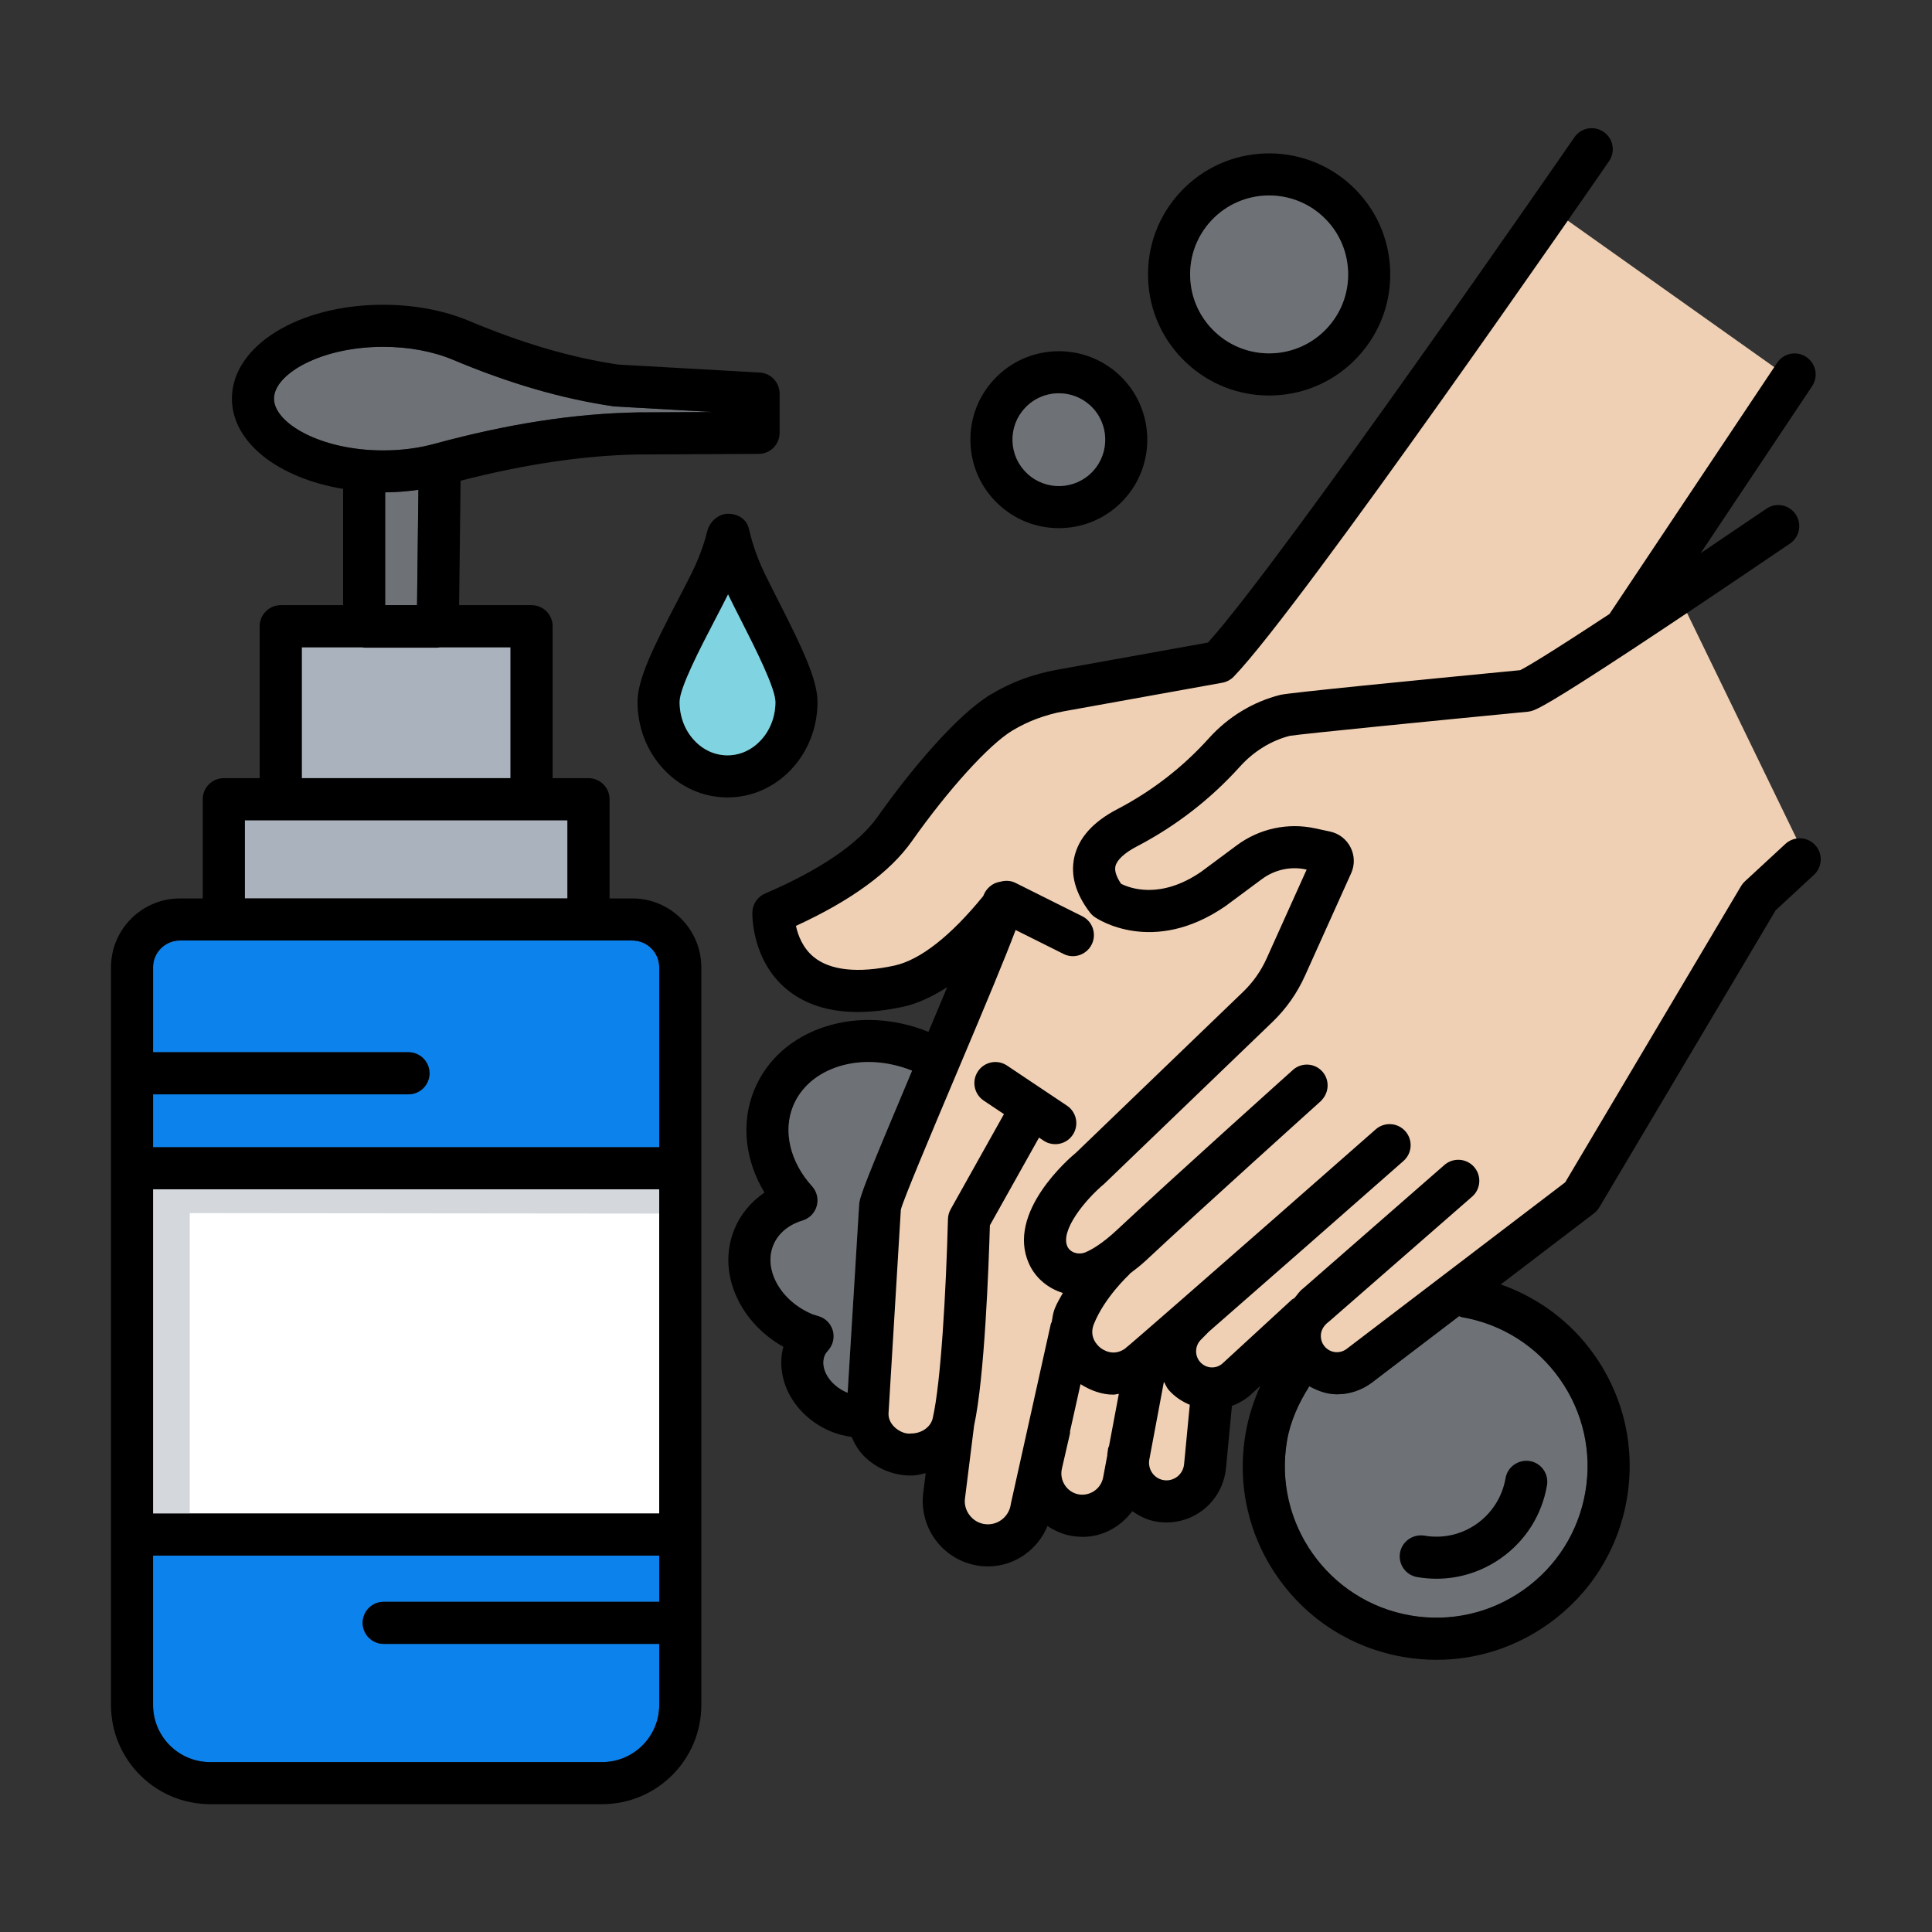 <?xml version="1.0" ?><svg id="Layer_1" style="enable-background:new 0 0 512 512;" version="1.1" viewBox="0 0 512 512" xml:space="preserve" xmlns="http://www.w3.org/2000/svg" xmlns:xlink="http://www.w3.org/1999/xlink"><rect x="0" y="0" width="512" height="512" fill="#333333" stroke="none"/><g><path d="M413.365,365.438c6.181,8.754,8.584,19.381,6.773,29.939   c-1.817,10.558-7.638,19.782-16.385,25.963c-8.748,6.181-19.415,8.591-29.939,6.774c-21.798-3.751-36.481-24.527-32.737-46.325   c0.9-5.218,3.116-9.995,5.907-14.424c2.296,1.266,4.748,2.136,7.32,2.136c3.275,0,6.555-1.042,9.333-3.152l23.053-17.572   c0.247,0.079,0.451,0.231,0.711,0.275C397.96,350.87,407.184,356.69,413.365,365.438z" style="opacity:0.5;fill:#AAB2BD;"/><path d="M409.892,54.506l64.728,45.928l-42.395,66.62l-28.011,16.277l-66.451,5.542l-38.779,30.039   c0,0-20.819,15.52,3.407,23.847l28.768-13.248c0,0,17.221-7.635,21.576-1.778l-10.22,27.896l-61.906,63.592   c0,0-9.509,15.898,7.273,20.819l-5.93,14.258l-13.375,54.886l-14.889-1.766l-2.145-23.973c0,0-21.071,3.911-21.071-5.93   l1.766-56.779l20.945-45.675l15.135-32.805c0,0-38.138,44.414-61.713,1.009c0,0,48.092-31.291,51.877-47.946l62.583-19.179   L409.892,54.506z" style="fill:#F0D0B4;"/><rect height="85.924" style="fill:#FFFFFF;" width="134.14" x="40.564" y="315.179"/><path d="M47.67,249.248h11.634h96.658h11.634c3.921,0,7.107,3.186,7.107,7.107v47.672H40.564v-14.023h67.686   c3.077,0,5.575-2.498,5.575-5.575c0-3.077-2.498-5.575-5.575-5.575H40.564v-22.499C40.564,252.434,43.75,249.248,47.67,249.248z" style="fill:#0C82ED;"/><path d="M159.578,466.978H55.689c-8.339,0-15.126-6.787-15.126-15.126v-39.599h134.14v12.246H101.68   c-3.077,0-5.575,2.498-5.575,5.575c0,3.077,2.498,5.575,5.575,5.575h73.023v16.201C174.704,460.19,167.916,466.978,159.578,466.978   z" style="fill:#0C82ED;"/><path d="M79.964,171.528h16.029c0.176,0.016,0.326,0.102,0.505,0.102h19.531   c0.181,0,0.334-0.085,0.511-0.102h18.761v34.69H79.964V171.528z" style="fill:#AAB2BD;"/><polygon points="64.88,217.369 74.39,217.369 140.878,217.369 150.388,217.369 150.388,238.098    64.88,238.098  " style="fill:#AAB2BD;"/><path d="M102.075,130.478c3.012-0.024,5.944-0.263,8.802-0.673l-0.361,30.573h-8.442V130.478z" style="opacity:0.5;fill:#AAB2BD;"/><path d="M72.613,105.639c0-6.481,12.363-13.724,28.911-13.724   c6.767,0,13.152,1.184,18.476,3.411c14.99,6.297,28.782,10.327,42.662,12.369l26.277,1.498l-19.946,0.095   c-16.753,0.299-34.397,3.029-53.928,8.346c-4.201,1.144-8.754,1.73-13.54,1.73C84.975,119.363,72.613,112.119,72.613,105.639z" style="opacity:0.5;fill:#AAB2BD;"/><polygon points="50.294,321.493 50.294,407.039 37.802,407.039 37.802,310.515 177.667,310.515    177.667,321.619  " style="opacity:0.5;fill:#AAB2BD;"/><path d="M445.198,158.557l-37.83,25.909l-60.907,6.286c-9.314,0.961-17.857,5.189-24.822,11.446   c-9.675,8.693-20.041,12.295-26.062,17.281c-3.87,3.205-12.302,15.52,3.028,19.873c15.331,4.353,39.158-15.898,39.158-15.898   l14.719,3.533l-9.21,28.894l-23.721,23.595l-44.162,47.694l18.548,12.239l-11.608,12.744l4.475,4.385l-3.592,2.24l-8.328,40.06   l12.113,2.264l11.608-6.049l21.324,1.052l3.316-31.186l18.386-11.882l11.482,13.164l66.242-51.022l47.316-78.266l12.113-9.18   L445.198,158.557z" style="fill:#F0D0B4;"/><g><path d="M481.031,223.945c-2.083-2.267-5.616-2.39-7.876-0.306l-10.756,9.946c-0.395,0.361-0.735,0.783-1.008,1.246    l-46.597,78.497L356.87,357.48c-1.715,1.293-4.132,1.116-5.623-0.429c-1.198-1.239-1.259-2.675-1.191-3.417    c0.068-0.735,0.389-2.131,2.213-3.465l37.857-33.043c2.321-2.021,2.56-5.548,0.53-7.869c-2.029-2.314-5.534-2.553-7.869-0.53    l-37.428,32.709c-0.965,0.69-1.563,1.704-2.333,2.578c-0.228,0.154-0.488,0.231-0.696,0.425l-18.346,16.882    c-1.722,1.539-4.364,1.389-5.916-0.354c-1.505-1.682-1.436-4.268,0.142-5.882l2.144-2.173    c14.716-12.831,36.405-31.892,51.587-45.247c2.314-2.036,2.539-5.555,0.503-7.869c-2.049-2.321-5.582-2.532-7.869-0.503    c-16.148,14.206-37.645,33.076-51.806,45.44c-0.005,0.005-0.013,0.008-0.019,0.013l-0.027,0.027    c-8.099,7.071-13.81,12.025-14.678,12.697c-3.057,2.055-5.732,0.259-6.474-0.334c-0.742-0.599-3.057-2.818-1.681-6.243    c2.825-7.073,9.272-13.043,9.34-13.097c0.088-0.081,0.12-0.193,0.201-0.277c1.409-1.08,2.812-2.127,4.265-3.488    c13.999-13.111,46.556-42.423,46.556-42.423l-0.023-0.026c2.008-2.081,2.18-5.359,0.242-7.575    c-1.986-2.265-5.348-2.489-7.636-0.642c0,0-31.902,28.604-46.764,42.525c-3.901,3.655-6.725,5.269-8.414,5.984    c-1.886,0.762-4.071,0.061-4.799-1.573c-1.872-4.173,4.547-12.193,9.782-16.576l44.541-42.86c3.663-3.52,6.57-7.652,8.653-12.281    l12.226-27.148c1-2.199,0.947-4.697-0.136-6.854c-1.082-2.159-3.056-3.69-5.425-4.207l-4.023-0.865    c-7.23-1.558-14.766,0.096-20.695,4.494l-9.49,7.046c-10.796,7.406-18.897,4.316-21.185,3.165    c-0.974-1.436-1.831-3.199-1.511-4.636c0.368-1.654,2.416-3.566,5.636-5.241c10.361-5.405,19.565-12.526,27.359-21.171    c3.669-4.077,8.325-6.922,13.227-8.162c2.832-0.496,40.164-4.186,63.037-6.391c0.497-0.048,0.98-0.157,1.45-0.34    c1.271-0.483,4.076-1.571,26.38-16.256c0.269-0.125,0.48-0.314,0.727-0.48c9.654-6.364,22.784-15.151,40.967-27.499    c2.553-1.729,3.213-5.201,1.484-7.746c-1.743-2.56-5.201-3.227-7.747-1.484c-6.409,4.353-12.191,8.262-17.417,11.781    l29.534-44.246c1.716-2.56,1.021-6.024-1.539-7.733c-2.587-1.736-6.031-1.014-7.733,1.539l-44.425,66.554    c-16.6,10.927-21.963,14.043-23.663,14.896c-28.019,2.709-61.396,5.997-63.546,6.542c-7.291,1.831-13.866,5.834-19.02,11.566    c-6.896,7.645-15.051,13.955-24.227,18.741c-6.413,3.343-10.238,7.618-11.376,12.71c-1.055,4.751,0.334,9.686,4.139,14.663    c0.355,0.456,0.777,0.857,1.246,1.191c0.62,0.436,15.371,10.409,34.684-2.887l9.652-7.162c3.363-2.485,7.611-3.445,11.709-2.546    l0.142,0.027l-10.613,23.567c-1.498,3.322-3.588,6.29-6.216,8.822l-44.228,42.581c-1.927,1.586-18.604,15.929-12.539,29.449    c1.743,3.884,5.104,6.588,8.99,7.78c-0.745,1.347-1.55,2.64-2.134,4.106c-0.473,1.18-0.62,2.38-0.82,3.577    c-0.065,0.191-0.197,0.339-0.242,0.541L267.89,398.5c-0.361,3.084-2.955,5.432-6.031,5.46c-0.02,0-0.04,0-0.054,0    c-1.722,0-3.315-0.701-4.486-1.981c-1.205-1.307-1.77-3.009-1.62-4.621l2.443-19.54c2.785-12.714,3.878-42.208,4.187-53.088    l13.027-23.257l1.206,0.806c0.947,0.639,2.029,0.94,3.091,0.94c1.804,0,3.567-0.864,4.643-2.478    c1.708-2.56,1.021-6.018-1.539-7.733l-15.868-10.613c-2.566-1.73-6.031-1.034-7.733,1.539c-1.709,2.56-1.021,6.018,1.539,7.733    l5.361,3.586l-14.129,25.231c-0.442,0.79-0.681,1.668-0.708,2.573c-0.518,19.285-1.852,43.289-4.044,52.812    c-0.531,2.294-2.9,3.982-5.63,4.016c-1.634,0.272-3.513-0.667-4.691-1.893c-0.953-1.001-1.45-2.253-1.382-3.479l3.261-53.949    c0.654-2.641,8.216-20.565,14.295-34.97c0.43-1.018,0.817-1.936,1.235-2.926c0.005-0.012,0.013-0.017,0.018-0.029    c0.004-0.008,0.001-0.017,0.005-0.025c6.886-16.317,12.088-28.749,14.864-36.152l12.682,6.334c2.743,1.41,6.107,0.252,7.481-2.498    c1.376-2.758,0.259-6.107-2.498-7.481l-17.712-8.85c-1.278-0.634-2.664-0.668-3.954-0.312c-2.085,0.269-3.842,1.768-4.583,3.805    c-8.54,10.493-16.676,16.957-23.594,18.441c-9.632,2.07-16.991,1.266-21.327-2.287c-2.921-2.396-4.173-5.766-4.711-8.244    c14.609-6.712,24.929-14.241,30.708-22.424c9.775-13.847,20.497-25.643,26.678-29.36c4.139-2.485,8.741-4.201,13.683-5.099    l41.92-7.557c1.151-0.204,2.206-0.769,3.023-1.607c17.884-18.476,96.148-131.792,99.47-136.611    c1.749-2.532,1.116-6.004-1.423-7.754c-2.553-1.756-6.011-1.123-7.754,1.422c-0.79,1.144-77.652,112.432-97.115,133.902    l-40.103,7.23c-6.283,1.137-12.151,3.329-17.447,6.515c-9.102,5.472-21.491,20.368-30.041,32.478    c-4.99,7.066-15.282,14.078-29.776,20.287c-1.995,0.858-3.309,2.791-3.377,4.963c-0.013,0.511-0.259,12.607,9.047,20.368    c4.847,4.037,11.178,6.065,18.905,6.065c3.676,0,7.672-0.462,11.968-1.382c3.876-0.828,7.781-2.696,11.725-5.207    c-1.609,3.857-3.298,7.877-4.975,11.858c-8.914-3.618-18.505-4.151-27.076-1.477c-8.993,2.818-15.766,8.802-19.081,16.841    c-3.581,8.666-2.492,18.618,2.702,27.223c-3.574,2.437-6.345,5.759-7.951,9.66c-2.539,6.141-2.097,13.009,1.232,19.347    c2.58,4.908,6.672,9.027,11.722,11.866c-1.089,4.071-0.552,8.536,1.558,12.546c2.307,4.39,6.27,7.917,11.136,9.918    c1.733,0.723,3.558,1.148,5.399,1.428c0.756,1.763,1.727,3.455,3.117,4.904c3.254,3.39,7.856,5.324,12.669,5.324    c0.061,0,0.123,0,0.184,0c1.284-0.015,2.46-0.365,3.664-0.633l-0.717,5.732c-0.463,4.895,1.171,9.775,4.494,13.39    c3.26,3.56,7.89,5.589,12.702,5.589c0.055,0,0.102,0,0.157,0c7.148-0.067,13.146-4.624,15.635-10.712    c1.96,1.313,4.158,2.256,6.516,2.646c0.946,0.157,1.885,0.231,2.811,0.231c5.323,0,10.06-2.67,13.155-6.807    c1.885,1.33,3.995,2.374,6.43,2.784c0.864,0.143,1.736,0.218,2.6,0.218c3.445,0,6.848-1.13,9.619-3.254    c3.485-2.662,5.732-6.699,6.161-11.089l1.587-16.569c1.778-0.648,3.473-1.617,4.983-2.948l2.568-2.363    c-1.833,4.012-3.178,8.258-3.936,12.656c-2.322,13.499,0.749,27.087,8.652,38.271c7.903,11.178,19.687,18.618,33.179,20.932    c2.94,0.511,5.875,0.756,8.795,0.756c10.497,0,20.722-3.226,29.477-9.408c11.178-7.903,18.618-19.687,20.932-33.179    c2.322-13.492-0.749-27.08-8.652-38.264c-6.199-8.773-14.832-15.133-24.757-18.632l24.702-18.829    c0.565-0.436,1.049-0.974,1.41-1.593l46.74-78.728l10.157-9.402C482.985,229.732,483.128,226.206,481.031,223.945z     M227.679,319.261l-3.049,49.824c-0.025-0.01-0.051-0.005-0.076-0.014c-2.43-1.006-4.445-2.755-5.527-4.81    c-0.531-1.015-1.301-3.016-0.463-5.052c0.17-0.395,0.463-0.83,0.94-1.368c1.259-1.41,1.715-3.363,1.219-5.188    c-0.504-1.824-1.893-3.268-3.696-3.84c-0.055-0.02-1.566-0.476-1.62-0.49c-4.288-1.77-7.72-4.779-9.66-8.468    c-1.763-3.356-2.049-6.876-0.796-9.899c1.266-3.07,4.016-5.377,7.733-6.501c1.832-0.551,3.254-2.001,3.764-3.846    c0.517-1.845,0.047-3.819-1.24-5.235c-5.854-6.453-7.773-14.615-5.01-21.307c2.036-4.929,6.339-8.639,12.117-10.457    c6.034-1.881,12.861-1.474,19.395,1.126C229.214,313.364,227.792,317.206,227.679,319.261z M293.914,383.165    c-0.079,0.266-0.233,0.492-0.27,0.776l-0.204,1.511c-0.008,0.064,0.019,0.121,0.012,0.184l-1.114,5.936    c-0.6,3.002-3.446,4.921-6.392,4.466c-1.525-0.252-2.845-1.11-3.71-2.403c-0.879-1.314-1.171-2.887-0.817-4.432l2.138-9.313    c0.047-0.202-0.007-0.393,0.016-0.594l2.782-12.479c2.716,1.704,5.661,2.78,8.686,2.78c0.492,0,0.972-0.176,1.463-0.221    L293.914,383.165z M313.794,388.045c-0.13,1.328-0.784,2.499-1.839,3.309c-1.034,0.783-2.341,1.11-3.594,0.892    c-2.462-0.414-4.095-2.681-3.832-5.168l3.915-20.877c0.455,0.726,0.717,1.533,1.306,2.192c1.576,1.772,3.493,3.032,5.555,3.886    L313.794,388.045z M413.365,365.438c6.181,8.754,8.584,19.381,6.773,29.939c-1.817,10.558-7.638,19.782-16.385,25.963    c-8.748,6.181-19.415,8.591-29.939,6.774c-21.798-3.751-36.481-24.527-32.737-46.325c0.9-5.218,3.116-9.995,5.907-14.424    c2.296,1.266,4.748,2.136,7.32,2.136c3.275,0,6.555-1.042,9.333-3.152l23.053-17.572c0.247,0.079,0.451,0.231,0.711,0.275    C397.96,350.87,407.184,356.69,413.365,365.438z"/><path d="M167.597,238.098h-6.058v-26.303c0-3.078-2.498-5.575-5.575-5.575h-9.51v-40.266c0-3.078-2.498-5.575-5.575-5.575h-19.205    l0.386-32.983c16.983-4.35,32.484-6.691,47.062-6.957l31.934-0.15c3.07-0.013,5.548-2.505,5.548-5.575v-10.415    c0-2.955-2.307-5.399-5.256-5.568l-37.543-2.117c-12.45-1.851-25.365-5.636-39.49-11.566c-6.678-2.805-14.561-4.282-22.791-4.282    c-22.465,0-40.062,10.926-40.062,24.875c0,11.646,12.339,21.086,29.463,23.919v30.818H74.389c-3.077,0-5.575,2.498-5.575,5.575    v40.266h-9.511c-3.078,0-5.575,2.498-5.575,5.575v26.303H47.67c-10.068,0-18.257,8.19-18.257,18.258v53.247v97.073v45.174    c0,14.493,11.783,26.277,26.277,26.277h103.888c14.493,0,26.278-11.784,26.278-26.277v-45.174v-97.073v-53.247    C185.855,246.287,177.665,238.098,167.597,238.098z M72.613,105.639c0-6.48,12.362-13.723,28.911-13.723    c6.767,0,13.152,1.185,18.476,3.411c14.99,6.297,28.782,10.327,42.663,12.369l26.277,1.498l-19.946,0.095    c-16.753,0.3-34.398,3.029-53.928,8.346c-4.201,1.144-8.754,1.729-13.541,1.729C84.975,119.363,72.613,112.12,72.613,105.639z     M110.877,129.805l-0.361,30.573h-8.442v-29.899C105.087,130.455,108.019,130.215,110.877,129.805z M79.964,171.528h16.029    c0.176,0.016,0.326,0.102,0.505,0.102h19.531c0.181,0,0.335-0.085,0.511-0.102h18.761v34.69H79.964V171.528z M64.879,217.369h9.51    h66.488h9.51v20.729H64.879V217.369z M174.703,424.498H101.68c-3.078,0-5.575,2.498-5.575,5.575c0,3.077,2.498,5.575,5.575,5.575    h73.023v16.201c0.001,8.341-6.787,15.128-15.125,15.128H55.689c-8.338,0-15.126-6.787-15.126-15.126v-39.599h134.141V424.498z     M174.704,401.102H40.564v-85.924h134.141V401.102z M174.704,304.028H40.564v-14.023h67.686c3.077,0,5.575-2.498,5.575-5.575    c0-3.077-2.498-5.575-5.575-5.575H40.564v-22.499c0-3.922,3.186-7.108,7.107-7.108h11.634h96.658h11.634    c3.921,0,7.107,3.186,7.107,7.107V304.028z"/><path d="M216.652,186.137c0.027-5.963-4.044-14.432-10.259-26.672c-1.341-2.635-2.655-5.222-3.812-7.625    c-2.458-5.098-3.581-9.374-4.124-11.75c-0.586-2.519-2.914-3.927-5.501-3.935c-0.006,0-0.013,0-0.02,0    c-2.58,0-4.915,2.144-5.514,4.649c-0.389,1.6-1.552,5.861-4.057,10.939c-1.184,2.39-2.519,4.963-3.887,7.584    c-6.338,12.185-10.497,20.612-10.524,26.577c-0.034,6.678,2.362,12.996,6.753,17.774c4.493,4.902,10.517,7.618,16.971,7.645    c0.041,0,0.082,0,0.123,0c6.406,0,12.416-2.648,16.93-7.474C214.159,199.112,216.618,192.822,216.652,186.137z M201.58,196.226    c-2.375,2.546-5.5,3.948-8.782,3.948c-0.021,0-0.047,0-0.068,0c-3.309-0.013-6.44-1.45-8.809-4.037    c-2.485-2.703-3.84-6.317-3.819-10.177c0.021-3.71,5.582-14.405,9.265-21.478c1.246-2.396,2.471-4.745,3.574-6.957    c1.082,2.226,2.28,4.587,3.507,6.991c3.608,7.114,9.067,17.863,9.053,21.573C205.48,189.949,204.091,193.55,201.58,196.226z"/><path d="M336.305,104.815c0.382,0,0.769-0.006,1.151-0.02c8.564-0.3,16.502-3.914,22.349-10.184    c5.848-6.27,8.905-14.439,8.605-23.009c-0.3-8.564-3.914-16.502-10.184-22.349c-12.941-12.07-33.302-11.354-45.365,1.579    c-5.848,6.27-8.905,14.439-8.605,23.009c0.3,8.57,3.921,16.508,10.191,22.349C320.437,101.772,328.157,104.815,336.305,104.815z     M321.016,58.443c4.118-4.411,9.714-6.644,15.324-6.644c5.119,0,10.253,1.858,14.275,5.609c4.091,3.812,6.453,8.992,6.644,14.581    c0.197,5.589-1.797,10.926-5.609,15.01c-7.883,8.455-21.171,8.897-29.591,1.034c-4.099-3.819-6.454-8.992-6.651-14.581    C315.209,67.864,317.204,62.528,321.016,58.443z"/><path d="M280.593,139.962c0.279,0,0.558-0.006,0.837-0.013c6.256-0.218,12.056-2.866,16.33-7.44    c8.816-9.455,8.291-24.323-1.157-33.145c-9.455-8.816-24.329-8.298-33.139,1.157c-4.275,4.581-6.508,10.552-6.283,16.807    c0.218,6.263,2.859,12.063,7.44,16.331C269,137.743,274.643,139.962,280.593,139.962z M271.621,108.13    c2.416-2.594,5.704-3.908,9-3.908c3.002,0,6.011,1.089,8.373,3.295c4.956,4.621,5.235,12.424,0.613,17.379    c-4.615,4.982-12.43,5.235-17.372,0.605c-2.403-2.24-3.792-5.283-3.908-8.564C268.211,113.658,269.381,110.527,271.621,108.13z"/><path d="M377.457,406.955c-3.023-0.463-5.916,1.518-6.44,4.547c-0.525,3.038,1.51,5.925,4.547,6.441    c1.709,0.293,3.418,0.442,5.112,0.442c6.099,0,12.042-1.878,17.128-5.473c6.494-4.587,10.817-11.437,12.165-19.279    c0.524-3.036-1.511-5.922-4.547-6.44c-2.989-0.49-5.922,1.511-6.44,4.548C397.239,401.87,387.613,408.739,377.457,406.955z"/></g><path d="M321.016,58.443c4.118-4.411,9.714-6.644,15.324-6.644   c5.119,0,10.253,1.858,14.275,5.609c4.091,3.812,6.453,8.992,6.644,14.581c0.197,5.589-1.797,10.926-5.609,15.01   c-7.883,8.455-21.171,8.897-29.591,1.034c-4.099-3.819-6.454-8.992-6.651-14.581C315.209,67.864,317.204,62.528,321.016,58.443z" style="opacity:0.5;fill:#AAB2BD;"/><path d="M271.618,108.133c2.416-2.594,5.704-3.908,9-3.908c3.002,0,6.011,1.089,8.373,3.295   c4.956,4.621,5.235,12.424,0.613,17.379c-4.615,4.982-12.43,5.235-17.372,0.605c-2.403-2.24-3.792-5.283-3.908-8.564   C268.208,113.661,269.379,110.529,271.618,108.133z" style="opacity:0.5;fill:#AAB2BD;"/><path d="M227.679,319.261l-3.049,49.824c-0.025-0.01-0.051-0.005-0.076-0.014   c-2.43-1.006-4.445-2.755-5.527-4.81c-0.531-1.015-1.301-3.016-0.463-5.052c0.17-0.395,0.463-0.83,0.94-1.368   c1.259-1.41,1.715-3.363,1.219-5.188c-0.504-1.824-1.893-3.268-3.696-3.84c-0.055-0.02-1.566-0.476-1.62-0.49   c-4.288-1.77-7.72-4.779-9.66-8.468c-1.763-3.356-2.049-6.876-0.796-9.899c1.266-3.07,4.016-5.377,7.733-6.501   c1.832-0.551,3.254-2.001,3.764-3.846c0.517-1.845,0.047-3.819-1.24-5.235c-5.854-6.453-7.773-14.615-5.01-21.307   c2.036-4.929,6.339-8.639,12.117-10.457c6.034-1.881,12.861-1.474,19.395,1.126C229.214,313.364,227.792,317.206,227.679,319.261z" style="opacity:0.5;fill:#AAB2BD;"/><path d="M201.58,196.226c-2.375,2.546-5.5,3.948-8.782,3.948c-0.021,0-0.047,0-0.068,0   c-3.309-0.013-6.44-1.45-8.809-4.037c-2.485-2.703-3.84-6.317-3.819-10.177c0.021-3.71,5.582-14.405,9.265-21.478   c1.246-2.396,2.471-4.745,3.574-6.957c1.082,2.226,2.28,4.587,3.507,6.991c3.608,7.114,9.067,17.863,9.053,21.573   C205.48,189.949,204.091,193.55,201.58,196.226z" style="fill:#80D3E0;"/></g></svg>
